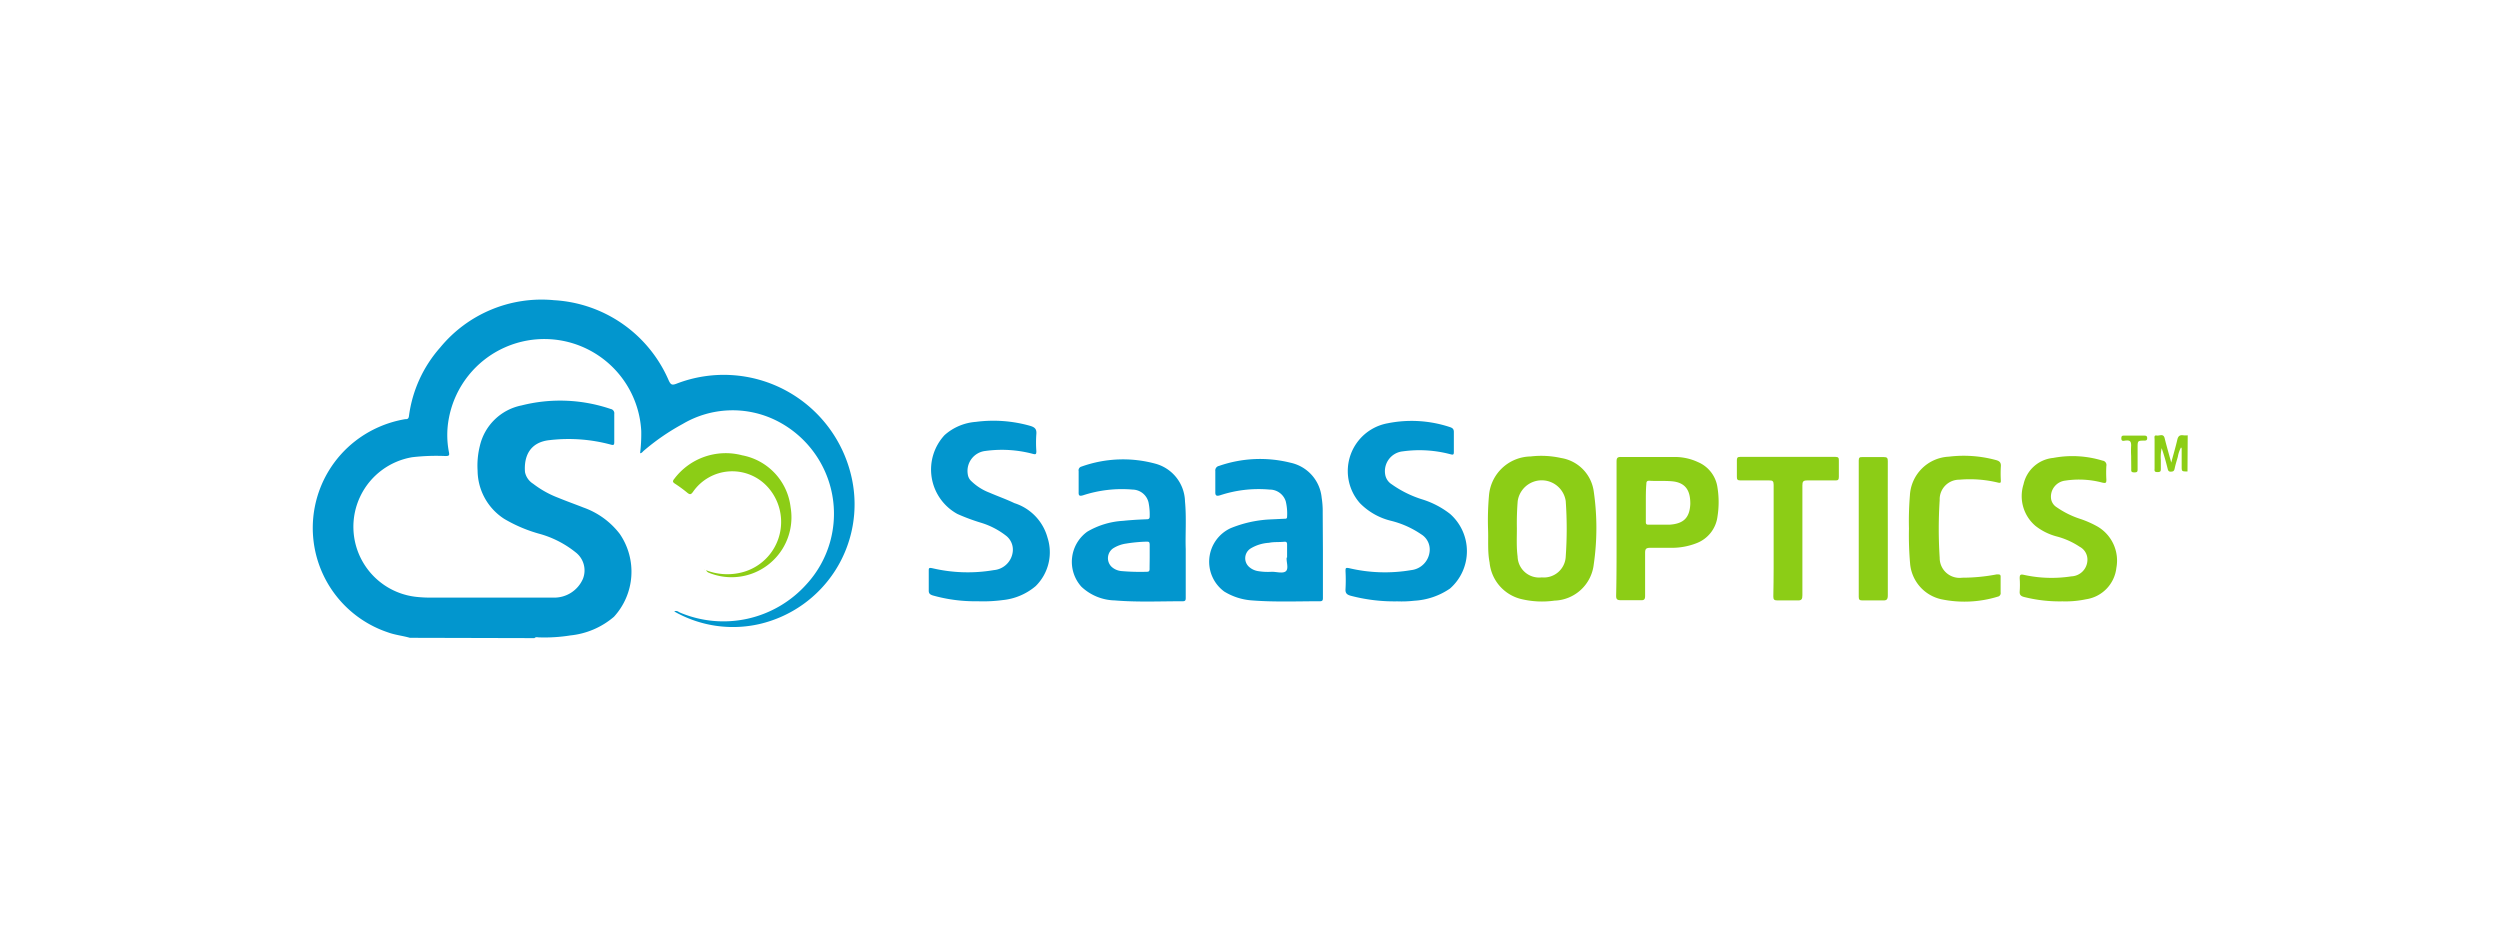 <svg xmlns="http://www.w3.org/2000/svg" viewBox="0 0 240 90"><defs><style>.cls-1{fill:#0296ce;}.cls-2{fill:#8ccd16;}</style></defs><title>saasoptics-logo_240x90_web</title><g id="Guidelines"><g id="rmDHYi.tif"><path class="cls-1" d="M39.35,61.23c-.69-.2-1.42-.27-2.1-.52a10.57,10.57,0,0,1-3.13-18.38,10.74,10.74,0,0,1,4.77-2.09c.19,0,.33,0,.37-.3a12.33,12.33,0,0,1,3-6.58A12.59,12.59,0,0,1,53.2,28.82a12.77,12.77,0,0,1,11,7.71c.19.4.31.47.73.31A12.57,12.57,0,0,1,81.79,46,11.8,11.8,0,0,1,72.94,59.9a11.37,11.37,0,0,1-8.21-1.2c.2-.11.35,0,.51.09a10.71,10.71,0,0,0,12.2-2.72,10,10,0,0,0-2.9-15.69,9.42,9.42,0,0,0-9,.32,21.48,21.48,0,0,0-3.76,2.59c-.09.08-.16.21-.33.22a15.28,15.28,0,0,0,.11-2.13,9.32,9.32,0,0,0-18.46-1.27,8.58,8.58,0,0,0,0,3.31c.06.31,0,.35-.31.36a20.11,20.11,0,0,0-3.2.11,6.77,6.77,0,0,0,.38,13.41,12.29,12.29,0,0,0,1.49.07q5.82,0,11.64,0a3,3,0,0,0,2.86-1.8A2.19,2.19,0,0,0,55.23,53a9.65,9.65,0,0,0-3.32-1.72,14,14,0,0,1-3.49-1.46,5.56,5.56,0,0,1-2.57-4.62,7.83,7.83,0,0,1,.22-2.41,5.14,5.14,0,0,1,4-3.87,15.09,15.09,0,0,1,8.55.34.42.42,0,0,1,.35.48c0,.9,0,1.8,0,2.69,0,.29-.06.33-.34.25a15.6,15.6,0,0,0-5.85-.43c-1.91.19-2.5,1.55-2.38,3.07a1.72,1.72,0,0,0,.78,1.12,9.43,9.43,0,0,0,2.42,1.35c.8.33,1.62.62,2.43.94a7.56,7.56,0,0,1,3.47,2.53,6.41,6.41,0,0,1-.56,7.95A7.61,7.61,0,0,1,54.76,61a15.66,15.66,0,0,1-3,.19c-.15,0-.32-.07-.45.07Z"/><path class="cls-2" d="M210,45.26c-.56,0-.56,0-.56-.51s0-1.14,0-1.71c0,0,0,0-.06-.09a2.89,2.89,0,0,0-.31.91c-.11.38-.23.76-.31,1.15-.05.22-.15.26-.35.27s-.27-.09-.31-.26c-.17-.69-.36-1.37-.58-2a4,4,0,0,0-.08,1.14q0,.41,0,.81c0,.24,0,.35-.32.35s-.29-.13-.28-.34V42.17c0-.15-.08-.41.2-.36s.65-.23.77.27c.18.74.4,1.48.63,2.33.21-.8.42-1.49.58-2.19.08-.35.23-.48.58-.43a2,2,0,0,0,.42,0Z"/><path class="cls-1" d="M134.14,57.73a16.43,16.43,0,0,1-4.48-.54c-.35-.1-.52-.24-.49-.64a16.24,16.24,0,0,0,0-1.71c0-.3,0-.37.37-.29a15,15,0,0,0,5.94.18,2,2,0,0,0,1.77-1.85,1.71,1.71,0,0,0-.82-1.59A8.93,8.93,0,0,0,133.55,50a6.24,6.24,0,0,1-3-1.7,4.66,4.66,0,0,1,2.64-7.66,11.68,11.68,0,0,1,6,.36c.28.09.39.21.38.51,0,.62,0,1.25,0,1.88,0,.26-.06.29-.32.22a11.6,11.6,0,0,0-4.58-.28,1.91,1.91,0,0,0-1.69,2.23,1.37,1.37,0,0,0,.62.93,10.41,10.41,0,0,0,2.93,1.45,8.4,8.4,0,0,1,2.67,1.39,4.77,4.77,0,0,1,0,7.17,6.72,6.72,0,0,1-3.43,1.17A10.71,10.71,0,0,1,134.14,57.73Z"/><path class="cls-1" d="M93.84,57.72a14.9,14.9,0,0,1-4.3-.56c-.27-.09-.39-.19-.38-.5,0-.61,0-1.22,0-1.84,0-.28,0-.34.35-.27a14.85,14.85,0,0,0,5.9.18,2,2,0,0,0,1.82-1.82,1.7,1.7,0,0,0-.7-1.52,7.41,7.41,0,0,0-2.3-1.19,19,19,0,0,1-2.32-.86,4.86,4.86,0,0,1-1.23-7.57,5.07,5.07,0,0,1,3-1.27,12.91,12.91,0,0,1,5.21.38c.44.13.64.3.6.78a11.5,11.5,0,0,0,0,1.66c0,.31-.08.32-.34.25a11.58,11.58,0,0,0-4.54-.28,1.93,1.93,0,0,0-1.7,2.26,1.06,1.06,0,0,0,.36.66A5.09,5.09,0,0,0,95,47.3c.78.34,1.59.62,2.38,1a4.8,4.8,0,0,1,3.18,3.31,4.56,4.56,0,0,1-1.14,4.66,5.78,5.78,0,0,1-3.18,1.34A14.21,14.21,0,0,1,93.84,57.72Z"/><path class="cls-1" d="M113.83,52.7v4.66c0,.22,0,.37-.31.36-2.16,0-4.34.1-6.5-.08a4.82,4.82,0,0,1-3.21-1.32,3.57,3.57,0,0,1,.57-5.28A7.64,7.64,0,0,1,107.82,50c.75-.08,1.5-.12,2.26-.15.21,0,.3-.07.29-.3a5.75,5.75,0,0,0-.11-1.31A1.6,1.6,0,0,0,108.73,47a12,12,0,0,0-4.76.55c-.38.11-.43,0-.42-.32,0-.68,0-1.37,0-2a.37.37,0,0,1,.28-.44,11.83,11.83,0,0,1,7.11-.27,3.85,3.85,0,0,1,2.82,3.63C113.91,49.7,113.78,51.35,113.83,52.7Zm-3.46.76c0-.37,0-.74,0-1.11S110.29,52,110,52a14.61,14.61,0,0,0-1.87.18,3.19,3.19,0,0,0-1.27.46,1.15,1.15,0,0,0-.15,1.77,1.61,1.61,0,0,0,.92.41,20.49,20.49,0,0,0,2.48.07c.22,0,.25-.11.25-.29C110.36,54.22,110.37,53.84,110.37,53.46Z"/><path class="cls-1" d="M127,52.88c0,1.49,0,3,0,4.48,0,.22,0,.37-.31.36-2.17,0-4.34.09-6.5-.08a5.87,5.87,0,0,1-2.66-.85,3.55,3.55,0,0,1,.6-6.08,11.45,11.45,0,0,1,3.69-.84l1.49-.07c.14,0,.25,0,.25-.19a5,5,0,0,0-.13-1.49A1.61,1.61,0,0,0,121.88,47a11.81,11.81,0,0,0-4.76.55c-.37.11-.46,0-.45-.33q0-1,0-2a.44.44,0,0,1,.35-.49,12,12,0,0,1,6.86-.31,3.8,3.8,0,0,1,3,3.36,8.17,8.17,0,0,1,.1,1.4Zm-3.44.65c0-.48,0-.86,0-1.25,0-.23-.07-.29-.29-.27-.48.05-1,0-1.45.1a3.83,3.83,0,0,0-1.77.55,1.11,1.11,0,0,0-.14,1.76,1.71,1.71,0,0,0,.88.41,5.73,5.73,0,0,0,1.31.06c.47,0,1.09.2,1.36-.07S123.47,53.91,123.52,53.53Z"/><path class="cls-2" d="M142.85,50.71a26.86,26.86,0,0,1,.09-3.11,4.08,4.08,0,0,1,4-3.78,8.75,8.75,0,0,1,2.93.15A3.76,3.76,0,0,1,153,47.18a24.37,24.37,0,0,1,0,7,3.92,3.92,0,0,1-3.77,3.48A8.52,8.52,0,0,1,146,57.5,4,4,0,0,1,143,54C142.79,52.93,142.9,51.82,142.85,50.71Zm2.77,0c0,.91-.05,1.82.07,2.72a2.07,2.07,0,0,0,2.32,2,2.1,2.1,0,0,0,2.3-2,37.93,37.93,0,0,0,0-5.33,2.33,2.33,0,0,0-4.61,0A26.77,26.77,0,0,0,145.62,50.73Z"/><path class="cls-2" d="M155.19,50.73c0-2.13,0-4.27,0-6.4,0-.34.06-.47.43-.46,1.74,0,3.48,0,5.22,0a5.24,5.24,0,0,1,2.16.49,3.11,3.11,0,0,1,1.88,2.46,8.81,8.81,0,0,1,0,2.76,3.16,3.16,0,0,1-2,2.56,6.5,6.5,0,0,1-2.46.45c-.66,0-1.32,0-2,0-.42,0-.49.13-.49.5,0,1.37,0,2.73,0,4.1,0,.33-.07.45-.42.43-.63,0-1.26,0-1.88,0-.37,0-.49-.07-.48-.46C155.2,55,155.19,52.88,155.19,50.73ZM158,48.22c0,.61,0,1.22,0,1.83,0,.2,0,.33.27.32.65,0,1.31,0,2,0,1.36-.09,1.94-.66,2-2,0-1-.24-2.05-1.8-2.17-.71-.06-1.42,0-2.14-.05-.23,0-.28.1-.28.31C158,47,158,47.62,158,48.22Z"/><path class="cls-2" d="M198,57.73a13.91,13.91,0,0,1-3.73-.43c-.27-.08-.4-.2-.38-.51a9.11,9.11,0,0,0,0-1.28c0-.34.08-.4.42-.32a12.38,12.38,0,0,0,4.54.14,1.6,1.6,0,0,0,1.54-1.5,1.39,1.39,0,0,0-.74-1.34,7.34,7.34,0,0,0-2.24-1,5.58,5.58,0,0,1-2-1,3.75,3.75,0,0,1-1.15-4,3.23,3.23,0,0,1,2.85-2.53,9.85,9.85,0,0,1,4.73.26.42.42,0,0,1,.37.51,10.93,10.93,0,0,0,0,1.28c0,.31,0,.41-.39.32a8.73,8.73,0,0,0-3.56-.19,1.55,1.55,0,0,0-1.36,1.72,1.16,1.16,0,0,0,.55.84,8.52,8.52,0,0,0,2.24,1.11,9.6,9.6,0,0,1,1.64.72,3.79,3.79,0,0,1,1.84,4,3.43,3.43,0,0,1-2.91,3A9.55,9.55,0,0,1,198,57.73Z"/><path class="cls-2" d="M183.26,50.74a30.35,30.35,0,0,1,.09-3.17,3.93,3.93,0,0,1,3.74-3.73,11.79,11.79,0,0,1,4.5.32c.35.09.53.23.49.64a11.61,11.61,0,0,0,0,1.32c0,.2,0,.27-.27.21a11.52,11.52,0,0,0-3.7-.28A1.88,1.88,0,0,0,186.21,48a42.83,42.83,0,0,0,0,5.55,1.91,1.91,0,0,0,2.16,1.91,17.62,17.62,0,0,0,3.32-.32c.28,0,.39,0,.37.29,0,.48,0,1,0,1.45a.34.34,0,0,1-.28.4,10.9,10.9,0,0,1-5.41.25,3.84,3.84,0,0,1-3-3.42A31.33,31.33,0,0,1,183.26,50.74Z"/><path class="cls-2" d="M170.27,51.87c0-1.78,0-3.55,0-5.33,0-.35-.1-.43-.43-.42-.91,0-1.83,0-2.74,0-.28,0-.37-.07-.36-.35,0-.53,0-1.06,0-1.58,0-.23.05-.33.31-.33q4.58,0,9.15,0c.29,0,.34.11.33.35,0,.53,0,1.06,0,1.58,0,.27-.09.34-.34.33-.9,0-1.8,0-2.7,0-.39,0-.46.12-.46.48,0,3.51,0,7,0,10.54,0,.39-.08.52-.49.5q-1,0-1.92,0c-.31,0-.38-.1-.38-.39C170.28,55.46,170.27,53.67,170.27,51.87Z"/><path class="cls-2" d="M181.23,50.74c0,2.13,0,4.27,0,6.4,0,.43-.12.52-.52.5-.64,0-1.29,0-1.93,0-.26,0-.34-.08-.34-.34q0-6.55,0-13.1c0-.29.11-.33.35-.32.69,0,1.37,0,2.06,0,.3,0,.38.08.38.38C181.22,46.41,181.23,48.58,181.23,50.74Z"/><path class="cls-2" d="M67.78,54.74A5.61,5.61,0,0,0,71,55a5,5,0,0,0,2.67-8.28,4.59,4.59,0,0,0-7.13.48c-.18.26-.29.32-.55.11a12.72,12.72,0,0,0-1.2-.88c-.23-.15-.23-.25-.06-.46a6.18,6.18,0,0,1,6.52-2.26,5.75,5.75,0,0,1,4.65,5A5.75,5.75,0,0,1,68.09,55,.54.54,0,0,1,67.78,54.74Z"/><path class="cls-2" d="M204.59,43.77a8.85,8.85,0,0,1,0-1c0-.4-.11-.51-.49-.48-.17,0-.47.16-.45-.24,0-.16.06-.23.22-.23h2c.17,0,.26.05.26.24s-.08.23-.25.24c-.67,0-.67,0-.67.72s0,1.3,0,2c0,.22,0,.33-.3.33s-.32-.08-.31-.32C204.6,44.56,204.59,44.17,204.59,43.77Z"/><polygon class="cls-2" points="67.65 54.72 67.64 54.69 67.67 54.69 67.65 54.72"/></g></g></svg>